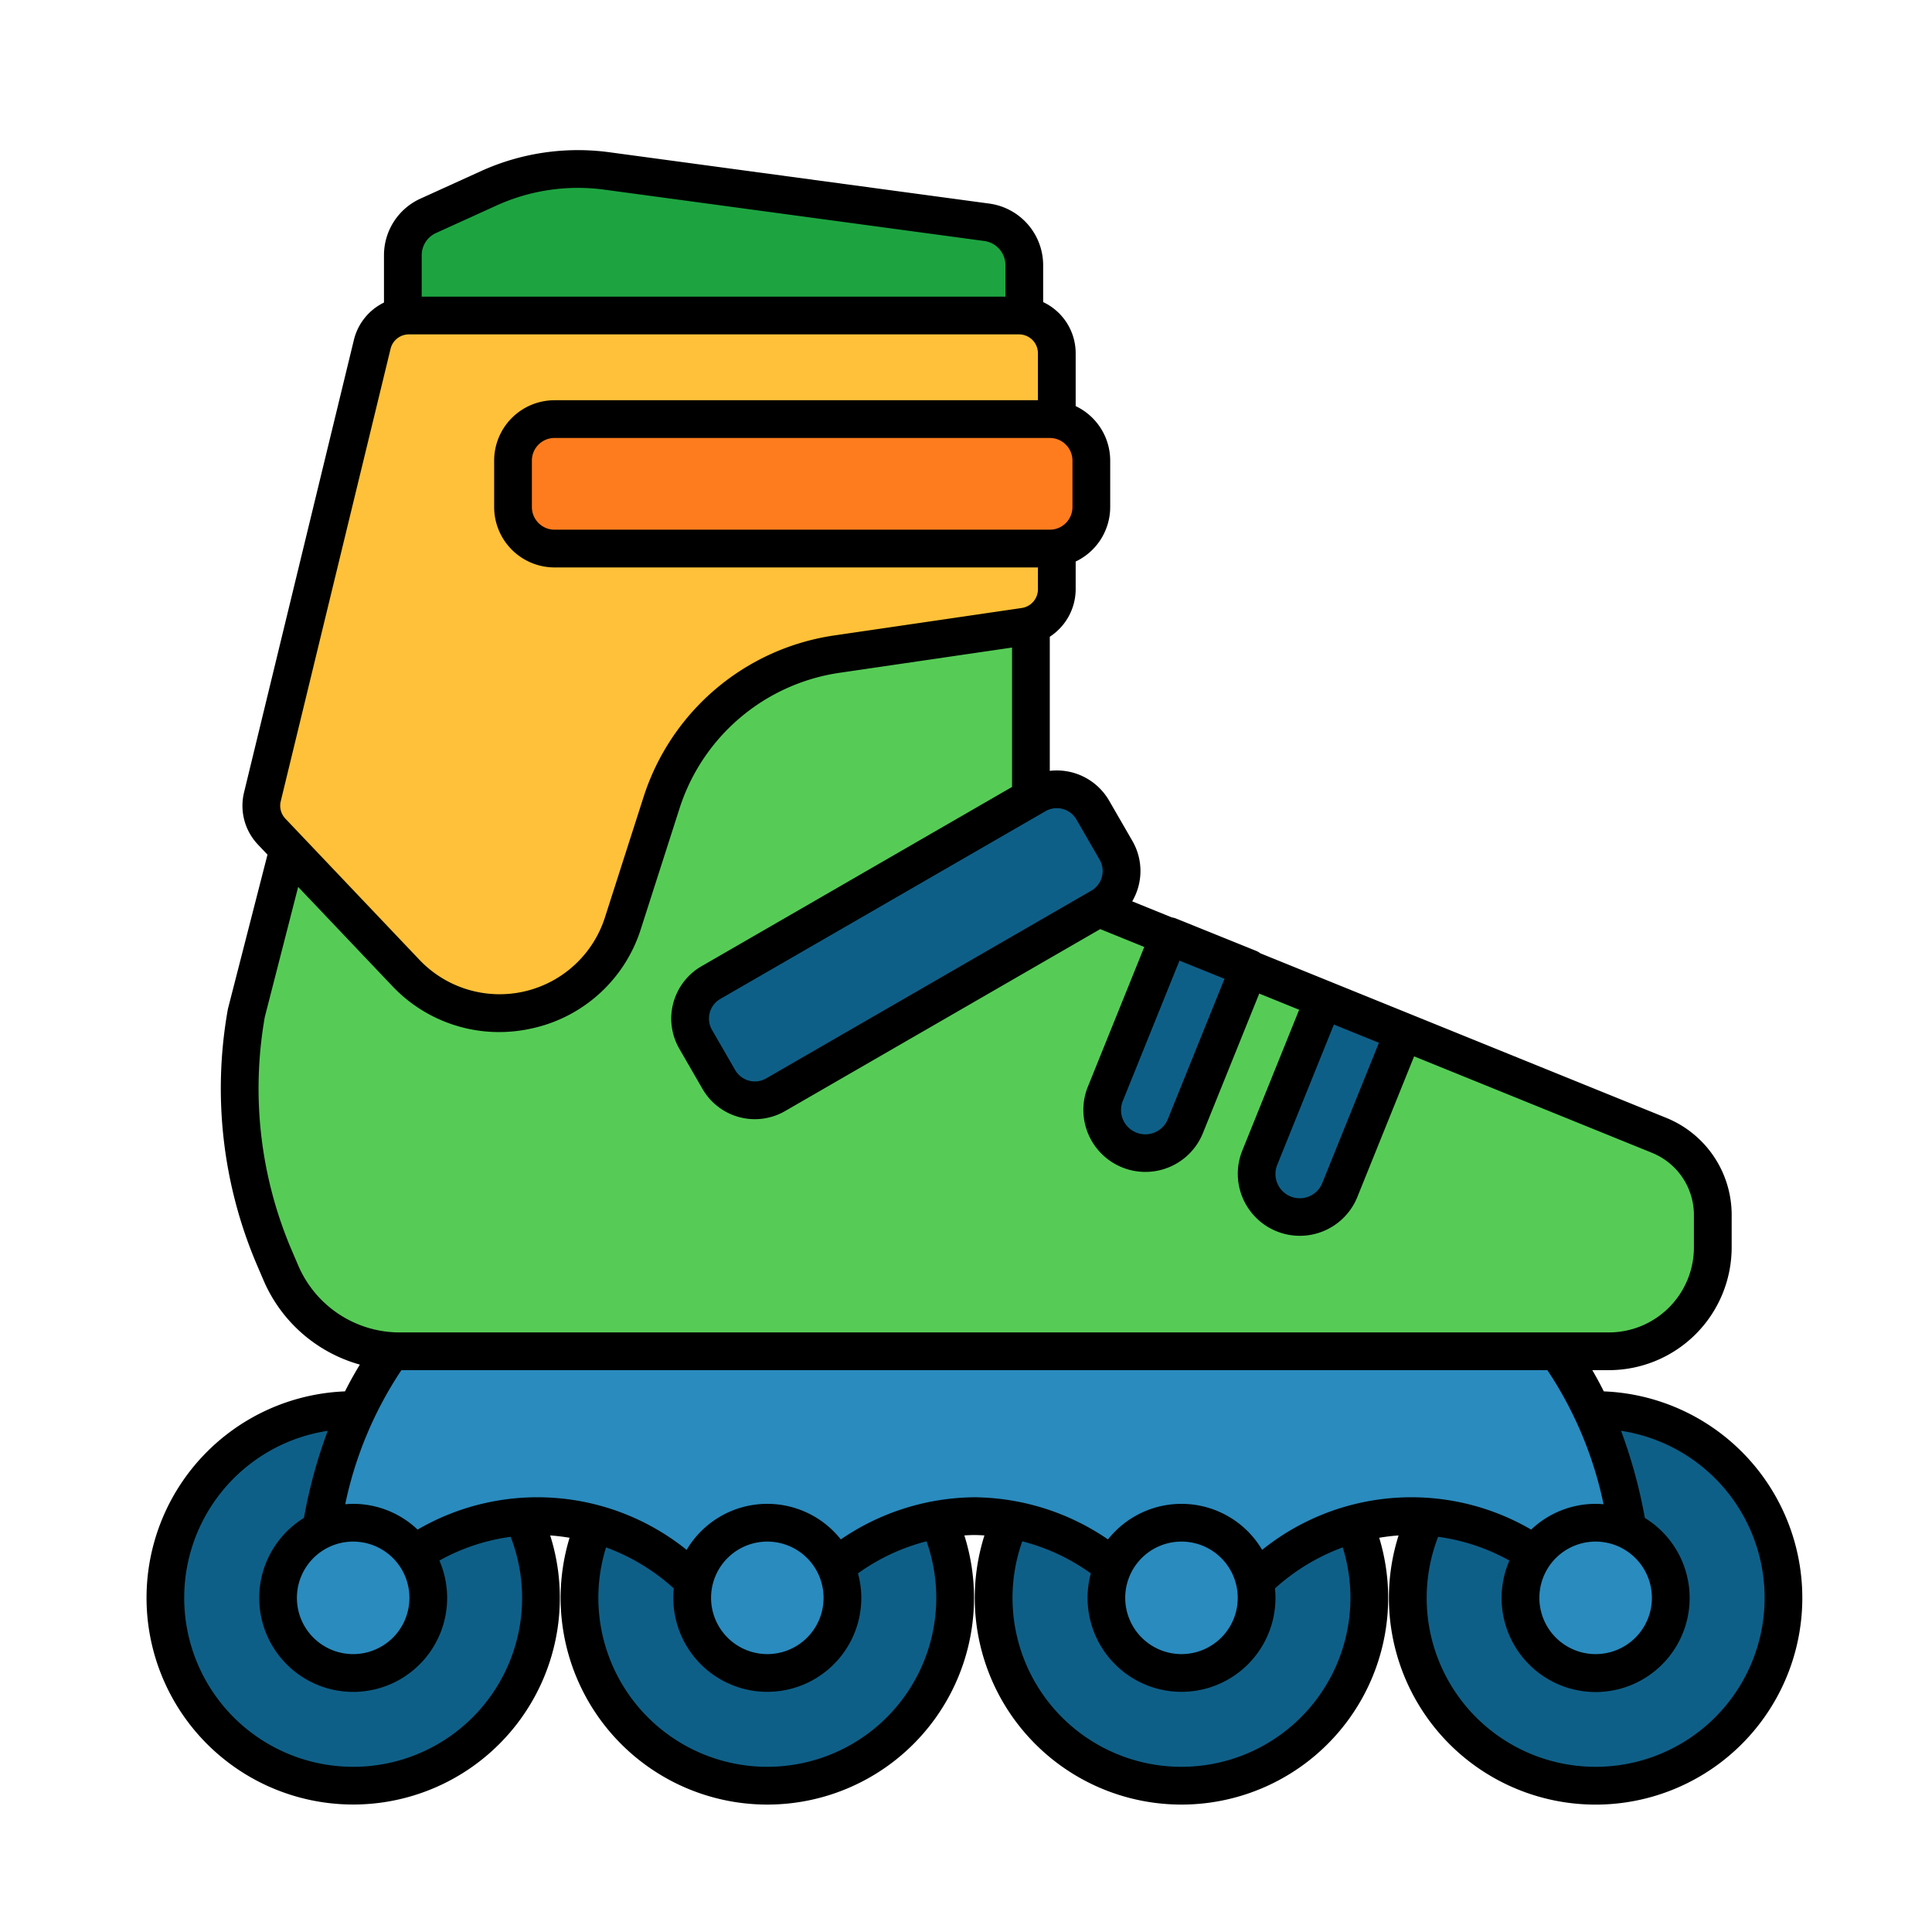 <svg id="color_Line_copy" height="512" viewBox="0 0 256 256" width="512" xmlns="http://www.w3.org/2000/svg" data-name="color Line copy"><g fill="#0e5f87"><circle cx="101.675" cy="211.724" r="24.888"/><circle cx="156.554" cy="211.724" r="24.888"/><circle cx="46.797" cy="211.724" r="24.888"/><circle cx="211.432" cy="211.724" r="24.888"/></g><path d="m129.325 200.896a29.808 29.808 0 0 0 -24.768 13.501 5.127 5.127 0 0 1 -8.605 0 29.476 29.476 0 0 0 -49.634.141 2.622 2.622 0 0 1 -4.819-1.637c.537-13.616 4.525-35.239 23.307-44.859h128.615c18.782 9.62 22.77 31.243 23.307 44.859a2.622 2.622 0 0 1 -4.819 1.637 29.476 29.476 0 0 0 -49.634-.141 5.127 5.127 0 0 1 -8.605 0 29.808 29.808 0 0 0 -24.768-13.501z" fill="#2a8bbe"/><path d="m135.724 50.714h-82.344v-16.904a5.719 5.719 0 0 1 3.352-5.206l8.021-3.646a28.593 28.593 0 0 1 15.661-2.305l50.357 6.805a5.719 5.719 0 0 1 4.953 5.667z" fill="#1da441"/><path d="m219.816 150.425-83.214-33.736v-53.11h-85.834l-18.122 70.637a57.188 57.188 0 0 0 3.745 32.513l.826 1.927a17.156 17.156 0 0 0 15.769 10.397h160.205a13.765 13.765 0 0 0 13.765-13.765v-4.264a11.437 11.437 0 0 0 -7.14-10.599z" fill="#56cc56"/><path d="m34.772 105.578 14.552-59.95a5 5 0 0 1 4.859-3.821h80.851a5 5 0 0 1 5 5v31.281a5 5 0 0 1 -4.276 4.947l-24.976 3.655a28.593 28.593 0 0 0 -23.087 19.559l-5.156 16.076a17.156 17.156 0 0 1 -28.776 6.574l-17.758-18.699a5 5 0 0 1 -1.233-4.622z" fill="#ffc139"/><rect fill="#ff7c1e" height="17.156" rx="5.5" width="76.629" x="67.979" y="55.532"/><rect fill="#0e5f87" height="17.156" rx="5.5" transform="matrix(.866 -.5 .5 .866 -46.515 76.786)" width="60.759" x="89.648" y="116.614"/><path d="m170.059 160.921a5.718 5.718 0 0 1 -3.161-7.444l8.468-20.972 10.605 4.282-8.468 20.972a5.718 5.718 0 0 1 -7.444 3.161z" fill="#0e5f87"/><path d="m149.599 152.446a5.718 5.718 0 0 1 -3.161-7.444l8.468-20.972 10.605 4.282-8.468 20.972a5.718 5.718 0 0 1 -7.443 3.162z" fill="#0e5f87"/><circle cx="101.675" cy="211.724" fill="#2a8bbe" r="9.955"/><circle cx="156.554" cy="211.724" fill="#2a8bbe" r="9.955"/><circle cx="46.797" cy="211.724" fill="#2a8bbe" r="9.955"/><circle cx="211.432" cy="211.724" fill="#2a8bbe" r="9.955"/><path d="m212.513 184.363c-.476-.947-.981-1.885-1.525-2.81h2.202a16.284 16.284 0 0 0 16.265-16.266v-4.264a13.877 13.877 0 0 0 -8.701-12.915l-53.758-21.794a2.483 2.483 0 0 0 -.551-.32l-10.605-4.282a2.487 2.487 0 0 0 -.56-.148l-5.255-2.131a8.034 8.034 0 0 0 .815-1.946 7.951 7.951 0 0 0 -.799-6.071l-3.078-5.331a8.01 8.01 0 0 0 -7.861-3.943v-17.771a7.536 7.536 0 0 0 3.431-6.284v-3.682a8.003 8.003 0 0 0 4.575-7.219v-6.155a8.003 8.003 0 0 0 -4.575-7.219v-7.006a7.502 7.502 0 0 0 -4.31-6.778v-4.905a8.248 8.248 0 0 0 -7.118-8.145l-50.356-6.805a31.094 31.094 0 0 0 -17.03 2.506l-8.022 3.647a8.237 8.237 0 0 0 -4.818 7.482v6.282a7.461 7.461 0 0 0 -3.986 4.947l-14.553 59.95a7.471 7.471 0 0 0 1.85 6.934l1.255 1.321-5.222 20.354c-.016.06-.029.122-.04.185a59.52 59.52 0 0 0 3.909 33.933l.826 1.928a19.625 19.625 0 0 0 12.767 11.176q-1.068 1.743-1.971 3.546a27.383 27.383 0 1 0 27.19 19.091c.864.057 1.718.167 2.566.307a27.388 27.388 0 1 0 52.311-.311c.443-.026.886-.049 1.331-.053.446.004.888.027 1.331.053a27.388 27.388 0 1 0 52.311.311c.848-.14 1.702-.25 2.565-.307a27.389 27.389 0 1 0 27.191-19.091zm-29.797-46.193-7.533 18.654a3.219 3.219 0 0 1 -5.968-2.411l7.532-18.654zm-26.429-10.885 5.968 2.41-7.531 18.653a3.219 3.219 0 0 1 -5.969-2.409zm-16.258-20.198a3.002 3.002 0 0 1 2.603 1.499l3.078 5.331a3.004 3.004 0 0 1 -1.098 4.099l-43.093 24.88a3.003 3.003 0 0 1 -4.098-1.099l-3.078-5.331a3.003 3.003 0 0 1 1.098-4.098l43.093-24.88a2.988 2.988 0 0 1 1.495-.401zm-.922-49.055a3.003 3.003 0 0 1 3 3v6.155a3.003 3.003 0 0 1 -3 3h-65.629a3.003 3.003 0 0 1 -3-3v-6.155a3.003 3.003 0 0 1 3-3zm-83.228-24.222a3.226 3.226 0 0 1 1.887-2.93l8.021-3.646a26.073 26.073 0 0 1 14.292-2.104l50.356 6.805a3.23 3.23 0 0 1 2.788 3.189v4.183h-77.344zm-18.679 72.358 14.552-59.95a2.494 2.494 0 0 1 2.43-1.91h80.851a2.503 2.503 0 0 1 2.5 2.5v6.225h-64.055a8.009 8.009 0 0 0 -8 8v6.155a8.009 8.009 0 0 0 8 8h64.055v2.9a2.515 2.515 0 0 1 -2.138 2.474l-24.976 3.655a31.291 31.291 0 0 0 -25.105 21.269l-5.156 16.075a14.655 14.655 0 0 1 -24.582 5.617l-17.758-18.699a2.489 2.489 0 0 1 -.617-2.311zm2.314 61.504-.826-1.927a54.543 54.543 0 0 1 -3.598-30.999l4.419-17.224 12.44 13.099a19.465 19.465 0 0 0 14.175 6.132 19.986 19.986 0 0 0 4.456-.506 19.484 19.484 0 0 0 14.339-13.159l5.156-16.075a26.262 26.262 0 0 1 21.068-17.849l22.959-3.36v18.47l-41.16 23.764a8.009 8.009 0 0 0 -2.928 10.928l3.078 5.331a8.004 8.004 0 0 0 10.928 2.929l41.767-24.114 5.837 2.366-7.506 18.59a8.219 8.219 0 0 0 15.242 6.153l7.497-18.567 5.289 2.144-7.568 18.743a8.219 8.219 0 0 0 15.241 6.155l7.56-18.723 31.495 12.769v.001a8.898 8.898 0 0 1 5.579 8.281v4.264a11.278 11.278 0 0 1 -11.265 11.266h-160.205a14.64 14.64 0 0 1 -13.471-8.882zm7.282 66.439a22.388 22.388 0 0 1 -3.369-44.521 66.947 66.947 0 0 0 -3.154 11.543 12.45 12.45 0 1 0 17.949 5.648 26.787 26.787 0 0 1 9.443-3.145 22.375 22.375 0 0 1 -20.87 30.475zm0-29.843a7.455 7.455 0 1 1 -7.455 7.455 7.464 7.464 0 0 1 7.455-7.455zm54.878 29.843a22.391 22.391 0 0 1 -21.367-29.075 27.498 27.498 0 0 1 8.975 5.434 12.455 12.455 0 1 0 24.847 1.253 12.393 12.393 0 0 0 -.443-3.244 27.151 27.151 0 0 1 9.082-4.249 22.381 22.381 0 0 1 -21.094 29.88zm-7.455-22.388a7.455 7.455 0 1 1 7.455 7.455 7.464 7.464 0 0 1 -7.455-7.455zm62.333 22.388a22.381 22.381 0 0 1 -21.094-29.88 27.151 27.151 0 0 1 9.082 4.249 12.449 12.449 0 1 0 24.467 3.244 12.535 12.535 0 0 0 -.064-1.253 27.498 27.498 0 0 1 8.975-5.434 22.391 22.391 0 0 1 -21.367 29.075zm-7.455-22.388a7.455 7.455 0 1 1 7.455 7.455 7.464 7.464 0 0 1 -7.455-7.455zm18.146-6.357a12.421 12.421 0 0 0 -20.431-1.384 31.777 31.777 0 0 0 -17.321-5.58c-.055-.004-.111-.006-.168-.006h-.421c-.056 0-.112.002-.168.006a31.776 31.776 0 0 0 -17.321 5.58 12.42 12.42 0 0 0 -20.431 1.383 31.541 31.541 0 0 0 -35.648-2.685 12.398 12.398 0 0 0 -8.539-3.412c-.355 0-.704.024-1.052.053a50.668 50.668 0 0 1 7.443-17.768h151.851a50.668 50.668 0 0 1 7.443 17.768c-.347-.029-.697-.053-1.052-.053a12.398 12.398 0 0 0 -8.539 3.412 31.541 31.541 0 0 0 -35.648 2.685zm51.642 6.357a7.455 7.455 0 1 1 -7.455-7.455 7.464 7.464 0 0 1 7.455 7.455zm-7.455 22.388a22.375 22.375 0 0 1 -20.87-30.475 26.786 26.786 0 0 1 9.443 3.145 12.457 12.457 0 1 0 17.949-5.648 66.947 66.947 0 0 0 -3.154-11.543 22.388 22.388 0 0 1 -3.369 44.522z"/></svg>
